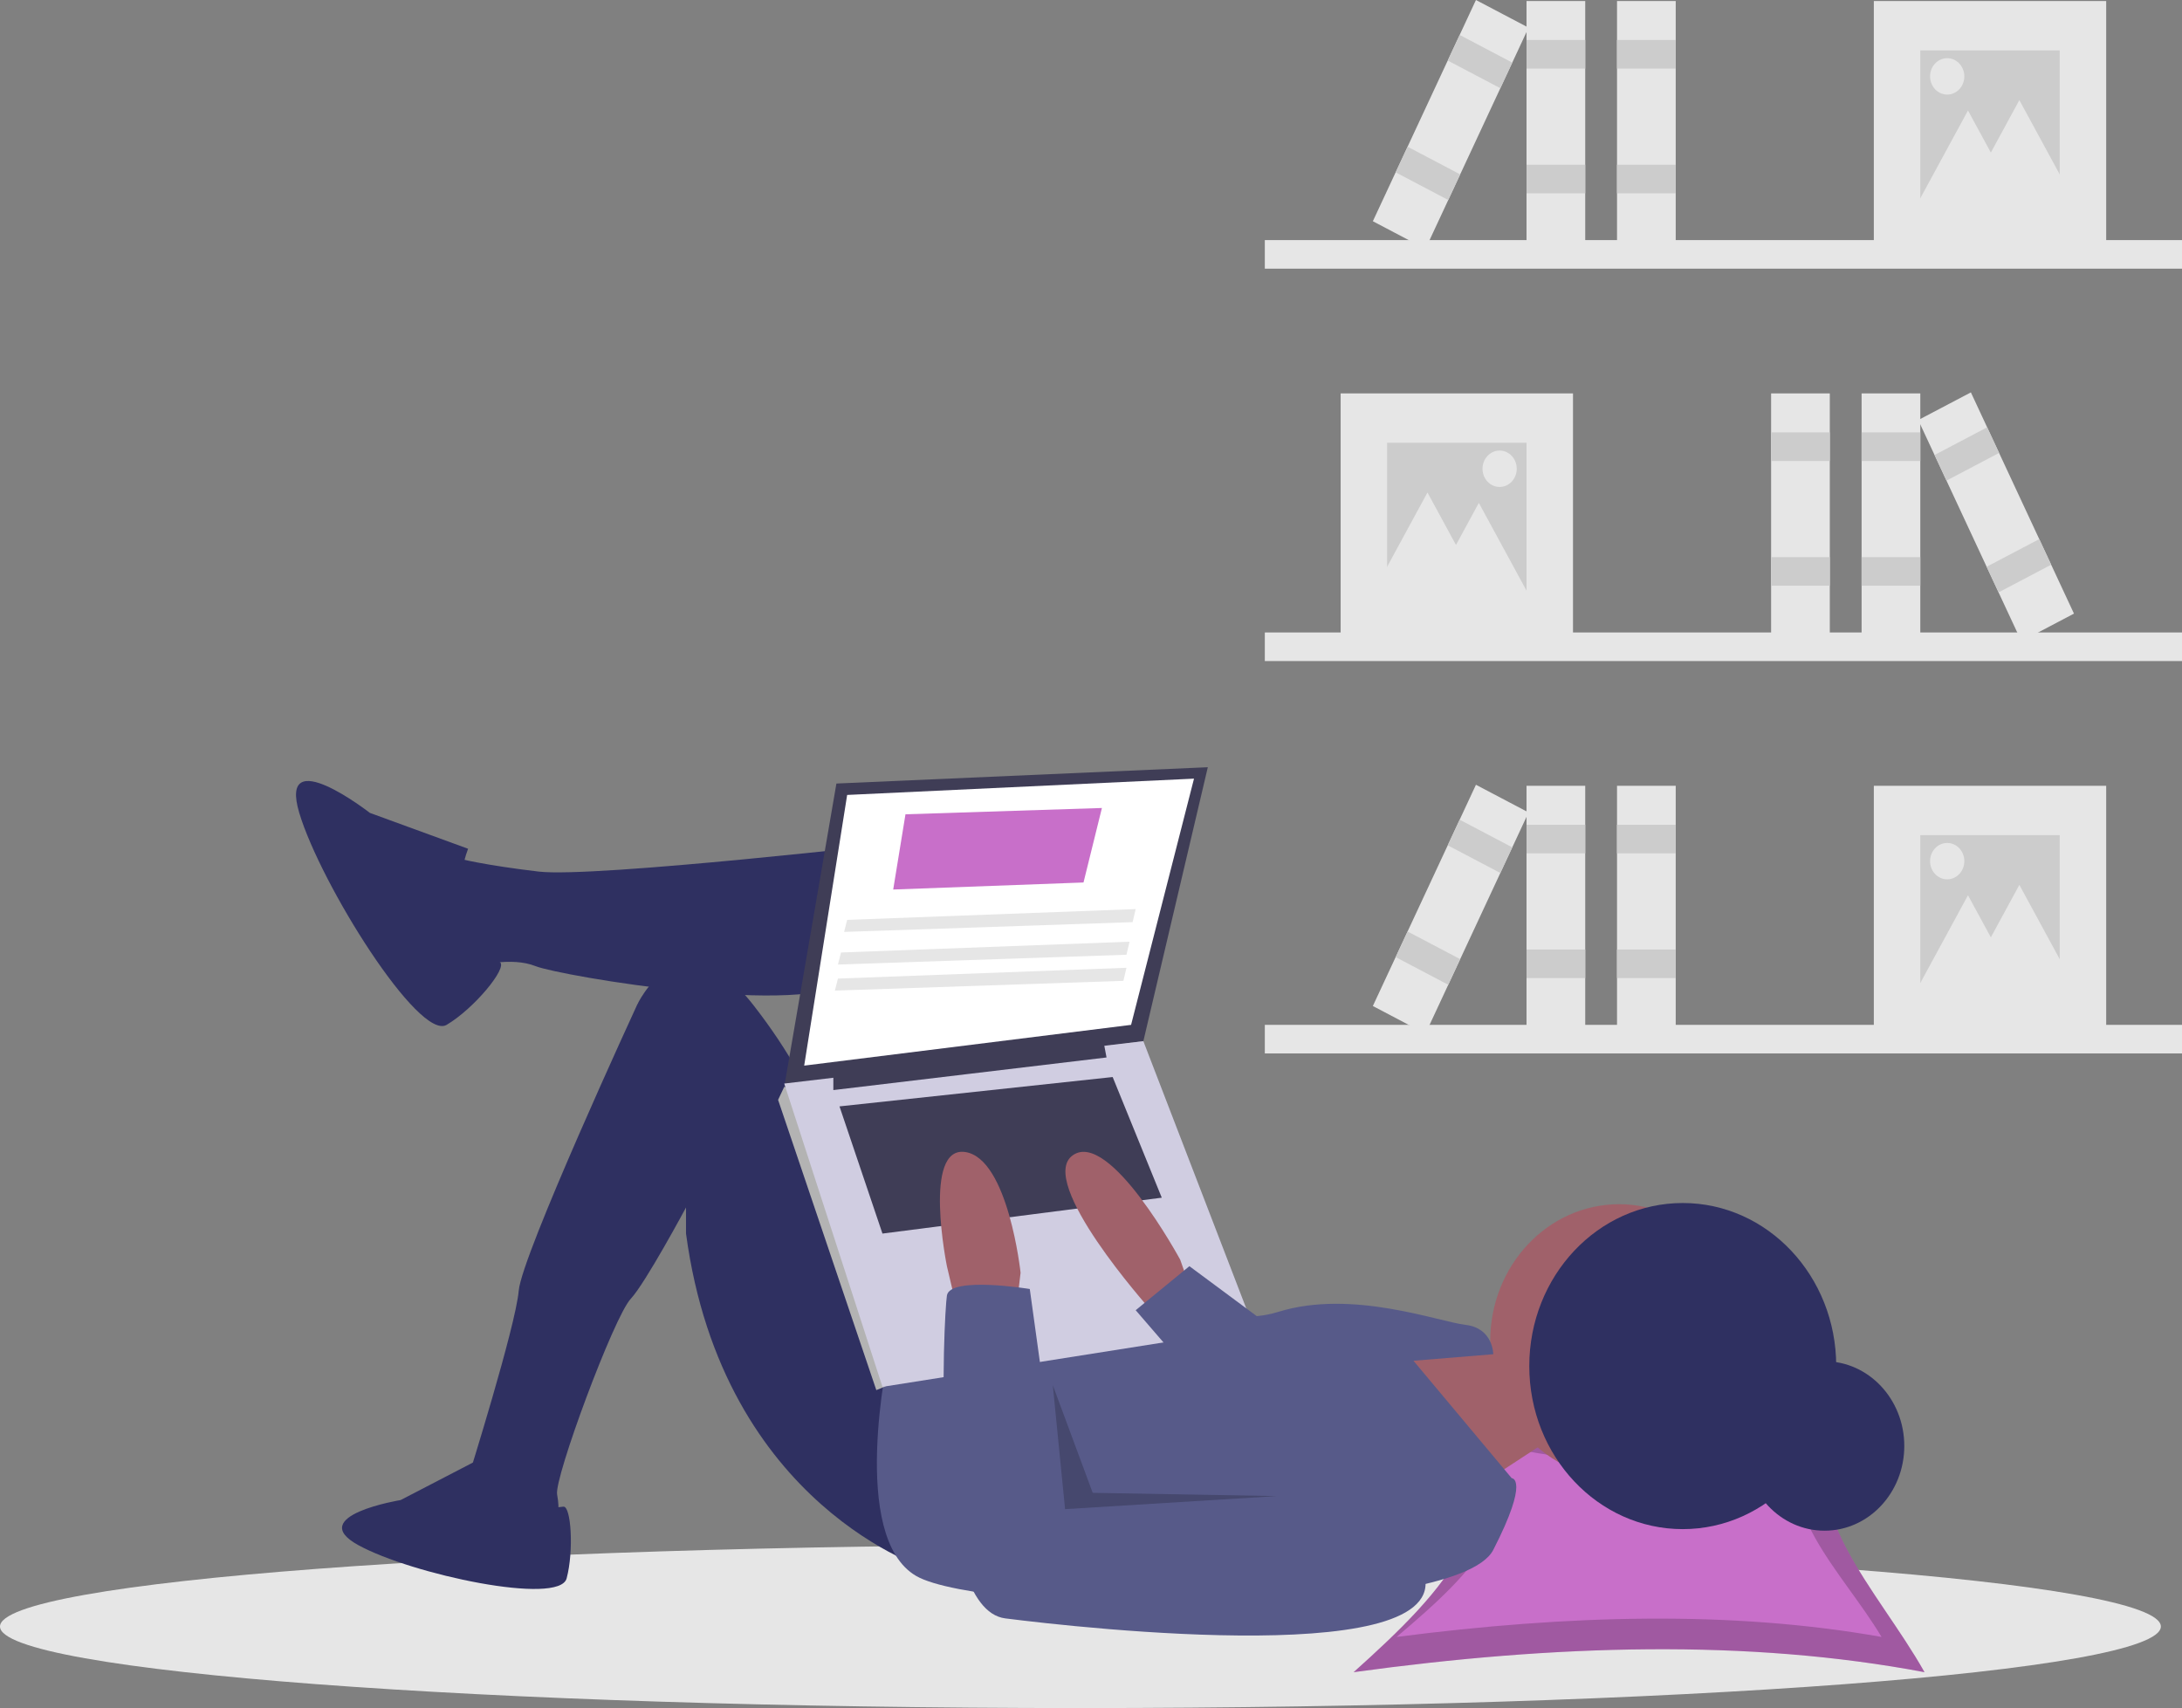 <svg width="198" height="155" viewBox="0 0 198 155" fill="none" xmlns="http://www.w3.org/2000/svg">
<rect x="0" y="0" width="198" height="155" fill="#808080" stroke="none"/>
<g clip-path="url(#clip0)">
<path d="M198 57.394H114.773V59.988H198V57.394Z" fill="#E6E6E6"/>
<path d="M142.738 35.7H121.653V58.102H142.738V35.7Z" fill="#E6E6E6"/>
<path d="M138.521 40.18H125.87V53.621H138.521V40.18Z" fill="#CCCCCC"/>
<path d="M174.253 35.7H168.926V58.102H174.253V35.7Z" fill="#E6E6E6"/>
<path d="M174.253 39.237H168.926V41.831H174.253V39.237Z" fill="#CCCCCC"/>
<path d="M174.253 50.556H168.926V53.15H174.253V50.556Z" fill="#CCCCCC"/>
<path d="M166.041 35.7H160.714V58.102H166.041V35.7Z" fill="#E6E6E6"/>
<path d="M166.041 39.237H160.714V41.831H166.041V39.237Z" fill="#CCCCCC"/>
<path d="M166.041 50.556H160.714V53.15H166.041V50.556Z" fill="#CCCCCC"/>
<path d="M178.842 35.607L174.068 38.118L183.423 58.194L188.197 55.683L178.842 35.607Z" fill="#E6E6E6"/>
<path d="M180.319 38.777L175.546 41.288L176.629 43.613L181.402 41.102L180.319 38.777Z" fill="#CCCCCC"/>
<path d="M185.046 48.921L180.272 51.432L181.356 53.756L186.129 51.245L185.046 48.921Z" fill="#CCCCCC"/>
<path d="M129.532 44.692L132.215 49.628L134.897 54.565H129.532H124.167L126.85 49.628L129.532 44.692Z" fill="#E6E6E6"/>
<path d="M134.193 45.635L136.875 50.572L139.558 55.508H134.193H128.828L131.511 50.572L134.193 45.635Z" fill="#E6E6E6"/>
<path d="M136.079 44.189C136.937 44.189 137.633 43.45 137.633 42.538C137.633 41.627 136.937 40.888 136.079 40.888C135.221 40.888 134.526 41.627 134.526 42.538C134.526 43.45 135.221 44.189 136.079 44.189Z" fill="#E6E6E6"/>
<path d="M114.773 24.381L198 24.381V21.787L114.773 21.787V24.381Z" fill="#E6E6E6"/>
<path d="M170.036 22.495L191.12 22.495V0.093L170.036 0.093V22.495Z" fill="#E6E6E6"/>
<path d="M174.253 18.014H186.903V4.573L174.253 4.573V18.014Z" fill="#CCCCCC"/>
<path d="M138.521 22.495H143.847V0.093H138.521V22.495Z" fill="#E6E6E6"/>
<path d="M138.521 6.224L143.847 6.224V3.63L138.521 3.63V6.224Z" fill="#CCCCCC"/>
<path d="M138.521 17.543H143.847V14.949H138.521V17.543Z" fill="#CCCCCC"/>
<path d="M146.732 22.495H152.059V0.093H146.732V22.495Z" fill="#E6E6E6"/>
<path d="M146.732 6.224L152.059 6.224V3.63L146.732 3.63V6.224Z" fill="#CCCCCC"/>
<path d="M146.732 17.543H152.059V14.949H146.732V17.543Z" fill="#CCCCCC"/>
<path d="M124.576 20.076L129.35 22.587L138.705 2.511L133.931 -0L124.576 20.076Z" fill="#E6E6E6"/>
<path d="M131.371 5.494L136.144 8.005L137.228 5.681L132.454 3.17L131.371 5.494Z" fill="#CCCCCC"/>
<path d="M126.644 15.638L131.418 18.149L132.501 15.825L127.728 13.314L126.644 15.638Z" fill="#CCCCCC"/>
<path d="M183.241 9.084L180.559 14.021L177.877 18.957H183.241H188.606L185.923 14.021L183.241 9.084Z" fill="#E6E6E6"/>
<path d="M178.58 10.028L175.898 14.964L173.216 19.9H178.58H183.945L181.263 14.964L178.58 10.028Z" fill="#E6E6E6"/>
<path d="M176.694 8.582C177.552 8.582 178.248 7.843 178.248 6.931C178.248 6.019 177.552 5.28 176.694 5.28C175.836 5.28 175.14 6.019 175.14 6.931C175.14 7.843 175.836 8.582 176.694 8.582Z" fill="#E6E6E6"/>
<path d="M114.773 95.595L198 95.595V93.001L114.773 93.001V95.595Z" fill="#E6E6E6"/>
<path d="M170.036 93.709H191.12V71.307H170.036V93.709Z" fill="#E6E6E6"/>
<path d="M174.253 89.228H186.903V75.787H174.253V89.228Z" fill="#CCCCCC"/>
<path d="M138.521 93.709H143.847V71.307H138.521V93.709Z" fill="#E6E6E6"/>
<path d="M138.521 77.438H143.847V74.844H138.521V77.438Z" fill="#CCCCCC"/>
<path d="M138.521 88.757H143.847V86.163H138.521V88.757Z" fill="#CCCCCC"/>
<path d="M146.732 93.709H152.059V71.307H146.732V93.709Z" fill="#E6E6E6"/>
<path d="M146.732 77.438H152.059V74.844H146.732V77.438Z" fill="#CCCCCC"/>
<path d="M146.732 88.757H152.059V86.163H146.732V88.757Z" fill="#CCCCCC"/>
<path d="M124.576 91.291L129.35 93.802L138.705 73.726L133.931 71.215L124.576 91.291Z" fill="#E6E6E6"/>
<path d="M131.371 76.709L136.144 79.22L137.228 76.895L132.454 74.384L131.371 76.709Z" fill="#CCCCCC"/>
<path d="M126.644 86.853L131.418 89.364L132.501 87.039L127.728 84.528L126.644 86.853Z" fill="#CCCCCC"/>
<path d="M183.241 80.299L180.559 85.235L177.877 90.172H183.241H188.606L185.923 85.235L183.241 80.299Z" fill="#E6E6E6"/>
<path d="M178.58 81.242L175.898 86.178L173.216 91.115H178.58H183.945L181.263 86.178L178.58 81.242Z" fill="#E6E6E6"/>
<path d="M176.694 79.796C177.552 79.796 178.248 79.057 178.248 78.145C178.248 77.234 177.552 76.495 176.694 76.495C175.836 76.495 175.14 77.234 175.14 78.145C175.14 79.057 175.836 79.796 176.694 79.796Z" fill="#E6E6E6"/>
<path d="M98.041 155C152.188 155 196.082 151.687 196.082 147.601C196.082 143.515 152.188 140.203 98.041 140.203C43.895 140.203 0 143.515 0 147.601C0 151.687 43.895 155 98.041 155Z" fill="#E6E6E6"/>
<path d="M174.636 151.745C158.649 148.722 141.168 149.224 122.83 151.745C131.188 144.248 138.401 136.751 130.043 129.254C146.347 132.828 148.63 132.466 166.767 129.254C162.56 136.751 170.429 144.248 174.636 151.745Z" fill="#C86FC9"/>
<path opacity="0.2" d="M174.636 151.745C158.649 148.722 141.168 149.224 122.83 151.745C131.188 144.248 138.401 136.751 130.043 129.254C146.347 132.828 148.63 132.466 166.767 129.254C162.56 136.751 170.429 144.248 174.636 151.745Z" fill="black"/>
<path d="M170.736 148.546C157.157 146.133 142.306 146.534 126.729 148.546C133.829 142.562 139.957 136.578 132.857 130.593C146.706 133.446 148.646 133.157 164.052 130.593C160.478 136.578 167.163 142.562 170.736 148.546Z" fill="#C86FC9"/>
<path d="M165.564 138.904C169.56 138.904 172.8 135.462 172.8 131.216C172.8 126.97 169.56 123.528 165.564 123.528C161.568 123.528 158.328 126.97 158.328 131.216C158.328 135.462 161.568 138.904 165.564 138.904Z" fill="#2F3061"/>
<path d="M132.718 122.299L137.731 123.187L140.238 130.881L132.996 135.616L124.64 122.299H132.439H132.718Z" fill="#A0616A"/>
<path d="M146.922 134.137C153.383 134.137 158.621 128.572 158.621 121.708C158.621 114.843 153.383 109.278 146.922 109.278C140.462 109.278 135.224 114.843 135.224 121.708C135.224 128.572 140.462 134.137 146.922 134.137Z" fill="#A0616A"/>
<path d="M82.305 76.43C82.305 76.43 53.895 79.685 48.881 79.093C43.868 78.501 41.64 77.909 41.64 77.909C41.64 77.909 38.297 82.644 39.968 84.716C40.904 85.909 42.037 86.912 43.311 87.675C43.311 87.675 46.375 86.787 48.603 87.675C50.831 88.563 73.392 92.41 77.291 88.859C81.19 85.308 82.305 76.43 82.305 76.43Z" fill="#2F3061"/>
<path d="M84.254 142.423C84.254 142.423 65.593 136.8 62.251 111.942V109.574C62.251 109.574 58.558 116.457 57.237 117.86C55.705 119.488 50.274 134.137 50.553 135.617C50.831 137.096 50.553 137.688 50.553 137.688L42.475 136.8V134.137C42.475 134.137 46.792 120.376 47.071 117.121C47.349 113.865 57.794 91.226 57.794 91.226C57.794 91.226 61.694 82.644 68.378 91.226C75.063 99.808 75.62 105.727 75.62 105.727L84.254 123.483L84.254 142.423Z" fill="#2F3061"/>
<path d="M42.475 77.021L33.562 73.766C33.562 73.766 25.207 67.256 27.156 73.766C29.106 80.277 38.019 94.481 40.526 93.002C43.032 91.522 46.047 87.849 45.375 87.318C44.703 86.787 40.247 82.94 42.475 77.021Z" fill="#2F3061"/>
<path d="M43.553 132.39L36.358 136.123C36.358 136.123 27.657 137.545 32.509 140.212C37.362 142.879 50.747 145.723 51.417 143.234C52.086 140.745 51.821 136.615 51.117 136.724C50.413 136.834 45.56 137.367 43.553 132.39Z" fill="#2F3061"/>
<path d="M80.633 122.891C80.633 122.891 77.012 139.463 83.14 143.015C89.268 146.566 132.161 147.158 135.503 140.647C138.845 134.137 137.174 134.137 137.174 134.137L128.261 123.483L135.503 122.891C135.503 122.891 135.503 120.524 132.996 120.228C130.489 119.932 122.691 116.972 116.006 119.044C109.321 121.115 105.422 114.901 105.422 114.901L80.633 122.891Z" fill="#575A89"/>
<path d="M75.898 71.103L71.163 98.625L103.751 94.482L109.6 69.623L75.898 71.103Z" fill="#3F3D56"/>
<path d="M76.873 72.138L72.974 96.701L102.637 93.002L108.347 70.659L76.873 72.138Z" fill="white"/>
<path d="M72.277 98.92L71.163 98.624L70.606 99.808L79.519 126.146L80.357 125.806L80.633 124.075L72.277 98.92Z" fill="#B3B3B3"/>
<path d="M71.163 98.328L80.076 125.85L113.778 120.524L103.751 94.481L71.163 98.328Z" fill="#D0CDE1"/>
<path d="M75.62 97.441V98.92L100.409 95.961L100.13 94.481L75.62 97.441Z" fill="#3F3D56"/>
<path d="M76.177 100.4L80.076 111.942L105.422 108.686L100.966 97.737L76.177 100.4Z" fill="#3F3D56"/>
<path d="M107.929 116.677L107.093 114.309C107.093 114.309 100.687 102.472 97.345 104.839C94.002 107.207 104.308 118.748 104.308 118.748H107.65L107.929 116.677Z" fill="#A0616A"/>
<path d="M86.761 118.452L85.925 114.901C85.925 114.901 83.697 103.951 87.596 104.543C91.496 105.135 92.61 115.493 92.61 115.493L92.331 117.86L86.761 118.452Z" fill="#A0616A"/>
<path d="M93.445 116.972C93.445 116.972 86.204 115.789 85.925 117.564C85.647 119.34 84.254 145.974 91.217 146.862C98.18 147.75 132.718 151.597 129.097 142.423C125.476 133.249 119.905 134.433 119.905 134.433L96.231 137.096L93.445 116.972Z" fill="#575A89"/>
<path d="M115.31 120.376L107.929 114.901L103.055 118.896L109.182 125.998L115.31 120.376Z" fill="#575A89"/>
<path opacity="0.2" d="M95.534 125.703L96.648 136.948L115.867 135.764L99.155 135.469L95.534 125.703Z" fill="black"/>
<path d="M152.697 138.762C160.388 138.762 166.623 132.138 166.623 123.966C166.623 115.794 160.388 109.169 152.697 109.169C145.006 109.169 138.771 115.794 138.771 123.966C138.771 132.138 145.006 138.762 152.697 138.762Z" fill="#2F3061"/>
<path d="M81.051 80.721L98.32 80.082L99.991 73.322L82.165 73.894L81.051 80.721Z" fill="#C86FC9"/>
<path d="M76.595 84.568L102.776 83.68L103.054 82.496L76.873 83.475L76.595 84.568Z" fill="#E6E6E6"/>
<path d="M76.038 87.527L102.219 86.639L102.498 85.456L76.316 86.435L76.038 87.527Z" fill="#E6E6E6"/>
<path d="M75.759 89.894L101.94 89.007L102.219 87.823L76.037 88.802L75.759 89.894Z" fill="#E6E6E6"/>
</g>
<defs>
<clipPath id="clip0">
<rect width="198" height="155" fill="white"/>
</clipPath>
</defs>
</svg>
